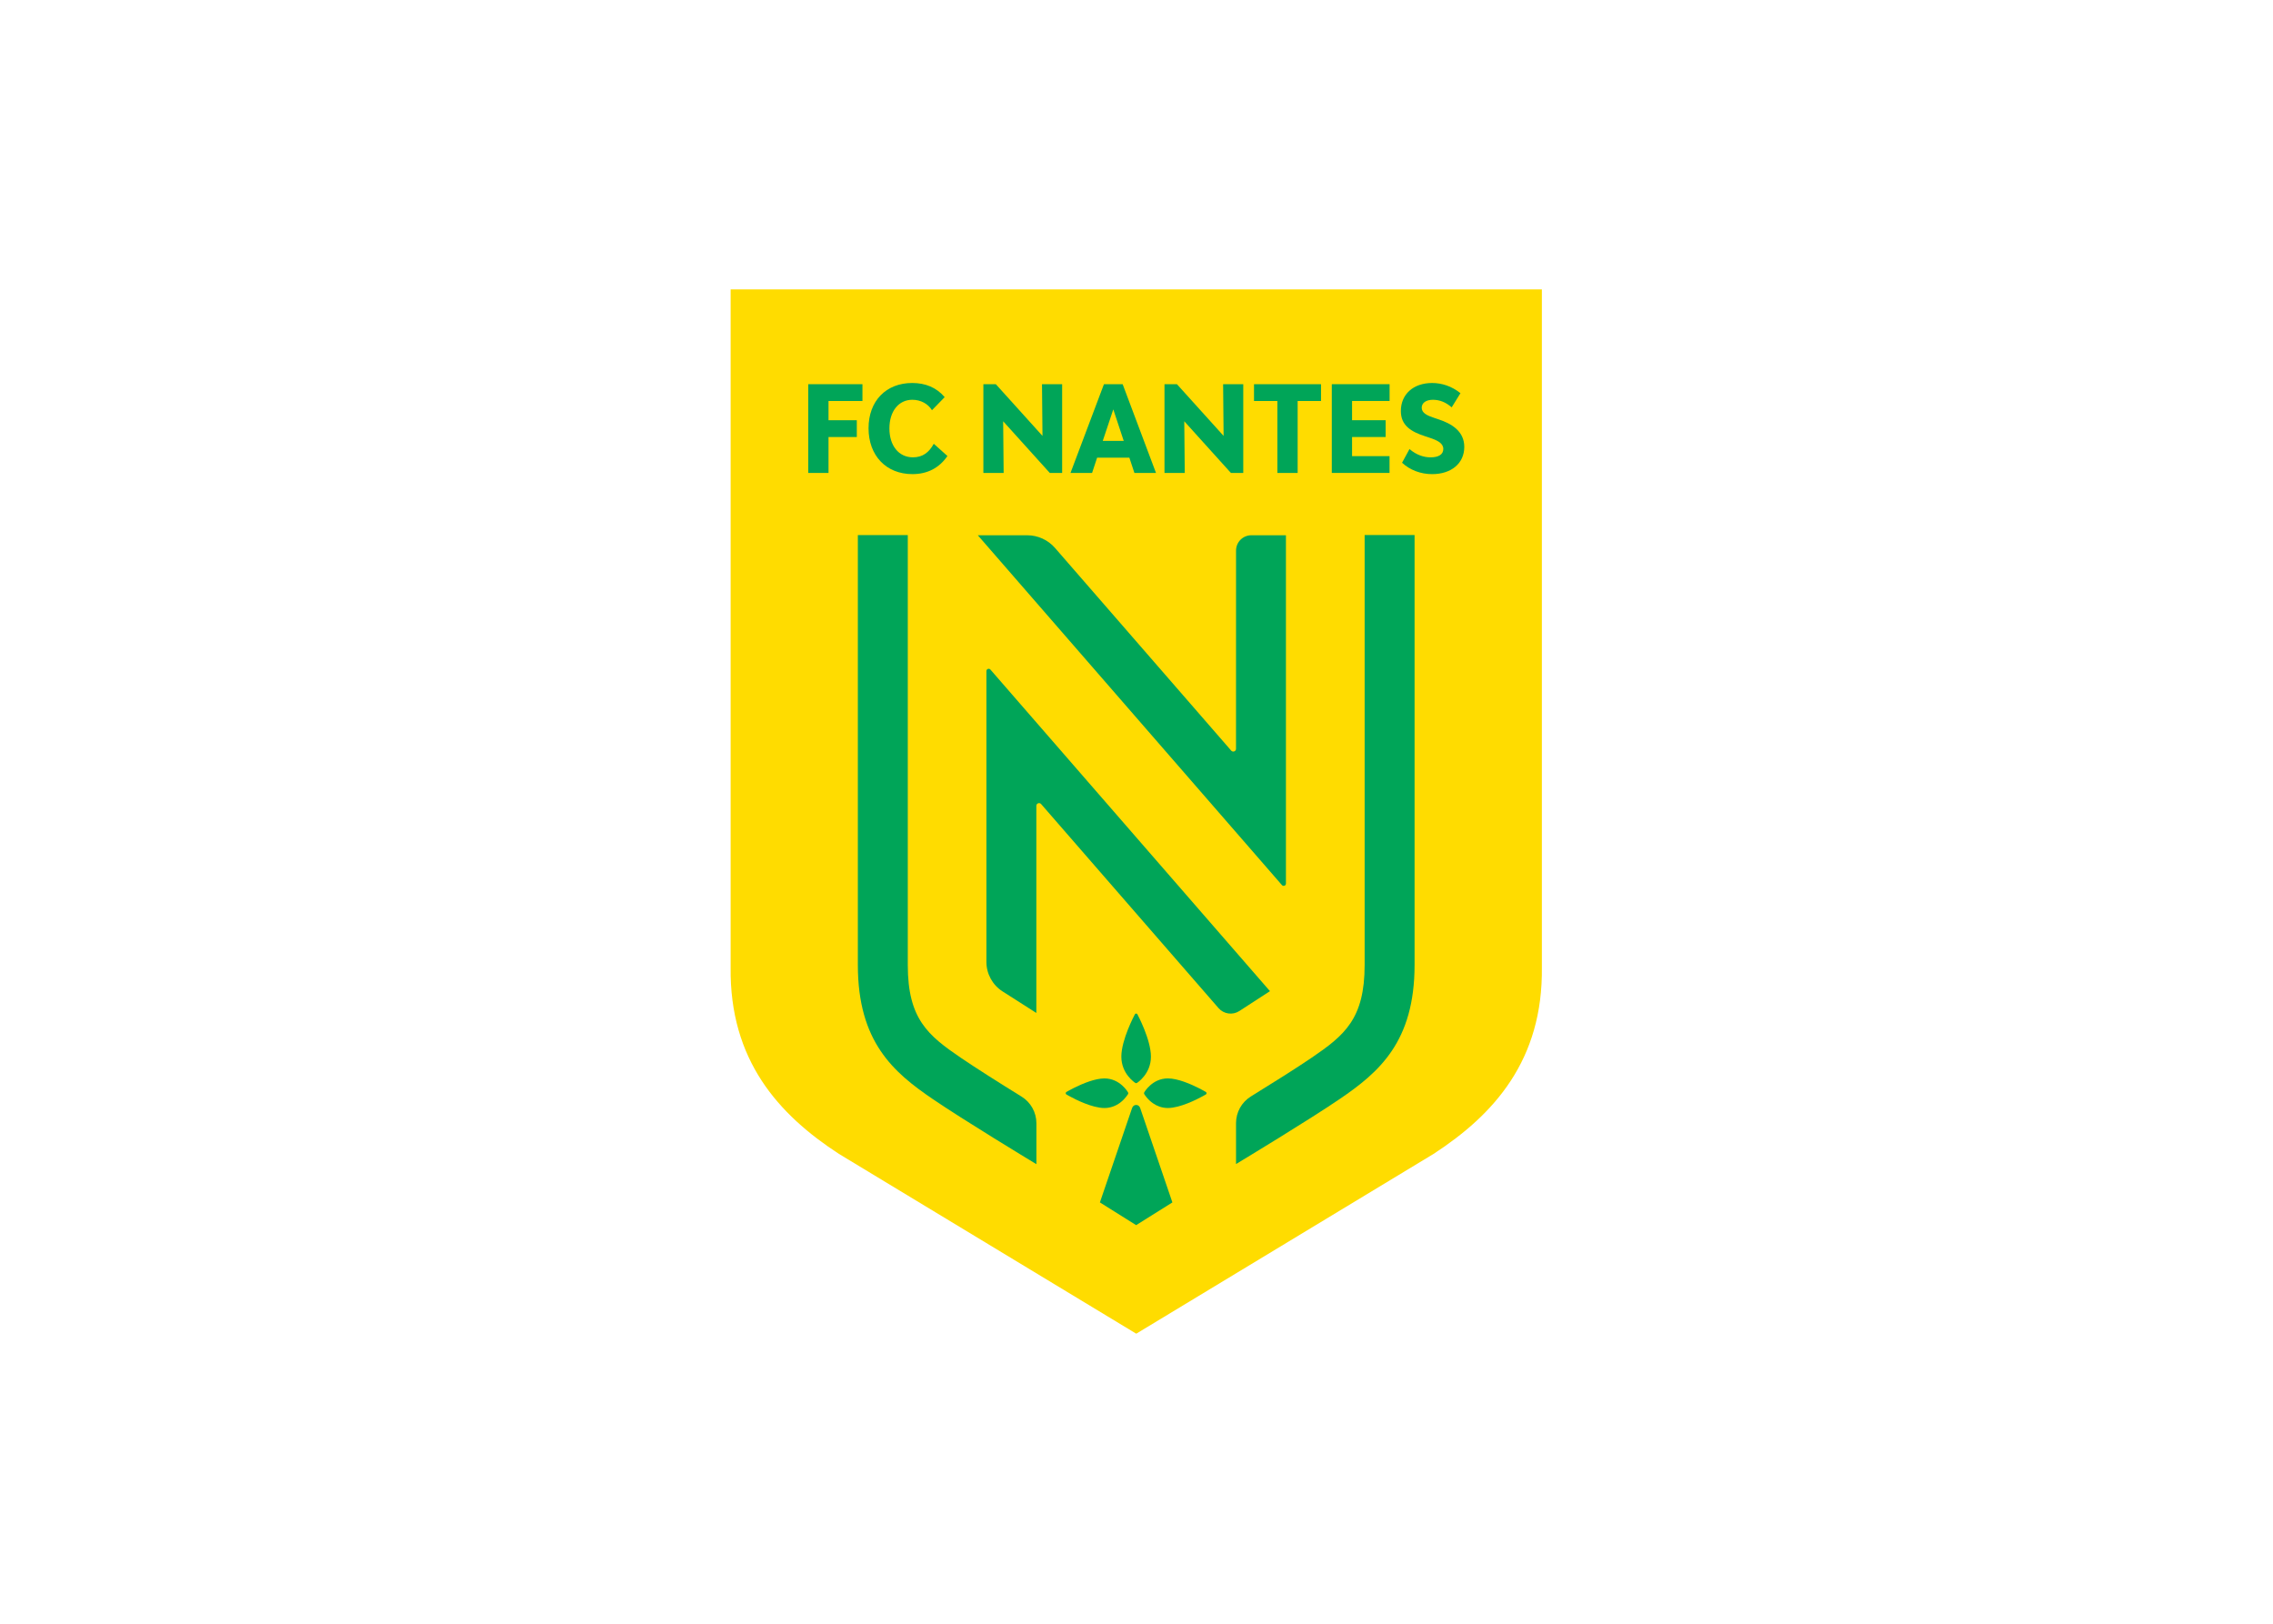 <svg clip-rule="evenodd" fill-rule="evenodd" stroke-linejoin="round" stroke-miterlimit="2" viewBox="0 0 560 400" xmlns="http://www.w3.org/2000/svg"><g fill-rule="nonzero" transform="matrix(.686 0 0 .686 180 71.297)"><path d="m.008 0v243.377c-.426 33.444 17.222 52.947 38.888 67.053l106.788 64.57 106.788-64.57c21.666-14.106 39.313-33.609 38.888-67.053v-243.377z" fill="#ffdc00"/><g fill="#00a558"><path d="m0 0v-5.391h7.926v-4.703h-7.926v-10.06h-5.678v24.857h15.183v-4.703z" transform="matrix(1.282 0 0 -1.282 35.163 40.066)"/><path d="m0 0c0 7.625 4.904 12.662 12.226 12.662 3.662 0 6.786-1.241 9.102-3.962l-3.56-3.663c-1.075 1.749-3.09 2.923-5.508 2.923-3.83 0-6.415-3.223-6.415-8.028 0-4.87 2.653-8.093 6.582-8.093 2.789 0 4.536 1.409 5.845 3.796l3.83-3.427c-2.319-3.359-5.61-5.072-9.808-5.072-7.356 0-12.294 5.174-12.294 12.864" transform="matrix(1.282 0 0 -1.282 49.54 49.832)"/><path d="m0 0h3.492l13.068-14.477-.136 14.477h5.644v-24.854h-3.461l-13.065 14.476.136-14.476h-5.678z" transform="matrix(1.282 0 0 -1.282 90.779 34.042)"/><path d="m0 0h-9.037l-1.409-4.266h-6.046l9.371 24.857h5.239l9.34-24.857h-6.046zm-1.579 4.703-2.922 8.832-2.954-8.832z" transform="matrix(1.282 0 0 -1.282 143.211 60.431)"/><path d="m0 0h3.492l13.068-14.477-.136 14.477h5.644v-24.854h-3.459l-13.067 14.476.136-14.476h-5.678z" transform="matrix(1.282 0 0 -1.282 155.824 34.042)"/><path d="m0 0h-6.551v-20.154h-5.675v20.154h-6.551v4.703h18.777z" transform="matrix(1.282 0 0 -1.282 212.045 40.066)"/><path d="m0 0v-4.703h-16.174v24.857h16.191v-4.702h-10.514v-5.392h9.406v-4.703h-9.406v-5.357z" transform="matrix(1.282 0 0 -1.282 236.647 59.867)"/><path d="m0 0 2.083 3.83c2.016-1.713 4.063-2.319 5.911-2.319 2.25 0 3.56.808 3.56 2.353 0 1.579-1.545 2.384-3.895 3.157l-1.108.369c-3.997 1.276-6.885 3.022-6.885 7.087 0 4.702 3.492 7.86 8.764 7.86 2.721 0 5.508-.907 7.929-2.854l-2.452-3.966c-1.681 1.446-3.359 2.117-5.276 2.117-1.913 0-3.123-.873-3.123-2.216 0-1.511 1.547-2.217 3.594-2.889l1.108-.368c3.561-1.177 7.223-3.26 7.223-7.728 0-4.6-3.628-7.625-9.003-7.625-3.223 0-6.213 1.143-8.43 3.192" transform="matrix(1.282 0 0 -1.282 241.144 62.238)"/><path d="m0 0c0 3.044 1.576 5.871 4.17 7.469 6.123 3.779 12.671 7.889 16.993 10.831 9.219 6.276 14.865 10.888 14.865 25.991v120.427h13.989v-120.427c0-21.489-9.921-30.027-20.982-37.553-8.674-5.905-26.651-16.767-29.035-18.207z" transform="matrix(1.282 0 0 -1.282 181.517 299.376)"/><path d="m0 0-78.313 90.079c-.388.445-1.122.17-1.122-.419v-81.462c0-3.351 1.709-6.472 4.535-8.275l9.454-6.032v58.014c0 .709.876 1.035 1.34.502l49.703-57.158c1.466-1.686 3.952-2.032 5.825-.816z" transform="matrix(1.282 0 0 -1.282 193.702 251.995)"/><path d="m0 0h-9.694c-2.367 0-4.286-1.919-4.286-4.286l-.009-55.539c0-.706-.876-1.035-1.341-.502l-49.371 56.784c-1.961 2.25-4.802 3.543-7.787 3.543h-13.833l85.198-97.988c.389-.445 1.123-.17 1.123.419z" transform="matrix(1.282 0 0 -1.282 199.444 88.281)"/><path d="m0 0c-.198.592-.564.811-.867.887-.108.026-.204.037-.29.037-.085 0-.181-.011-.289-.037-.303-.076-.669-.295-.867-.887l-8.997-26.376 10.153-6.367 10.154 6.367z" transform="matrix(1.282 0 0 -1.282 147.126 294.045)"/><path d="m0 0c3.736.952 7.676 3.277 7.877 3.402.117.065.188.198.188.343 0 .141-.071.275-.188.343-.172.104-3.004 1.774-6.131 2.868-1.531.533-3.135.933-4.532.933-4.343 0-6.534-3.776-6.625-3.938-.071-.127-.071-.289 0-.416.054-.097.901-1.556 2.554-2.67.496-.338 1.066-.638 1.712-.865.7-.244 1.483-.403 2.356-.403s1.82.159 2.789.403" transform="matrix(1.282 0 0 -1.282 160.595 293.442)"/><path d="m0 0c-3.254-1.086-6.287-2.877-6.471-2.985-.114-.068-.188-.201-.188-.343 0-.144.074-.278.188-.343.206-.125 4.141-2.452 7.883-3.401.963-.244 1.913-.403 2.78-.403.879 0 1.662.159 2.362.403.785.277 1.462.666 2.029 1.088 1.44 1.077 2.183 2.356 2.237 2.446.071.128.071.289 0 .417-.091.162-2.279 3.937-6.628 3.937-1.289 0-2.763-.343-4.192-.816" transform="matrix(1.282 0 0 -1.282 128.884 284.381)"/><path d="m0 0c.062-.04.133-.06.207-.06.068 0 .142.02.204.06.164.102 3.937 2.534 3.937 7.381 0 4.731-3.642 11.591-3.801 11.88-.136.253-.547.253-.68 0-.159-.289-3.807-7.154-3.807-11.877 0-4.85 3.776-7.282 3.94-7.384" transform="matrix(1.282 0 0 -1.282 145.38 284.971)"/><path d="m0 0c0 3.044-1.579 5.871-4.17 7.469-6.123 3.779-12.673 7.923-16.996 10.865-9.219 6.276-14.865 10.888-14.865 25.991v120.427h-13.989v-120.427c0-21.489 9.921-30.027 20.982-37.553 8.674-5.905 26.654-16.801 29.038-18.241z" transform="matrix(1.282 0 0 -1.282 109.824 299.427)"/></g></g></svg>